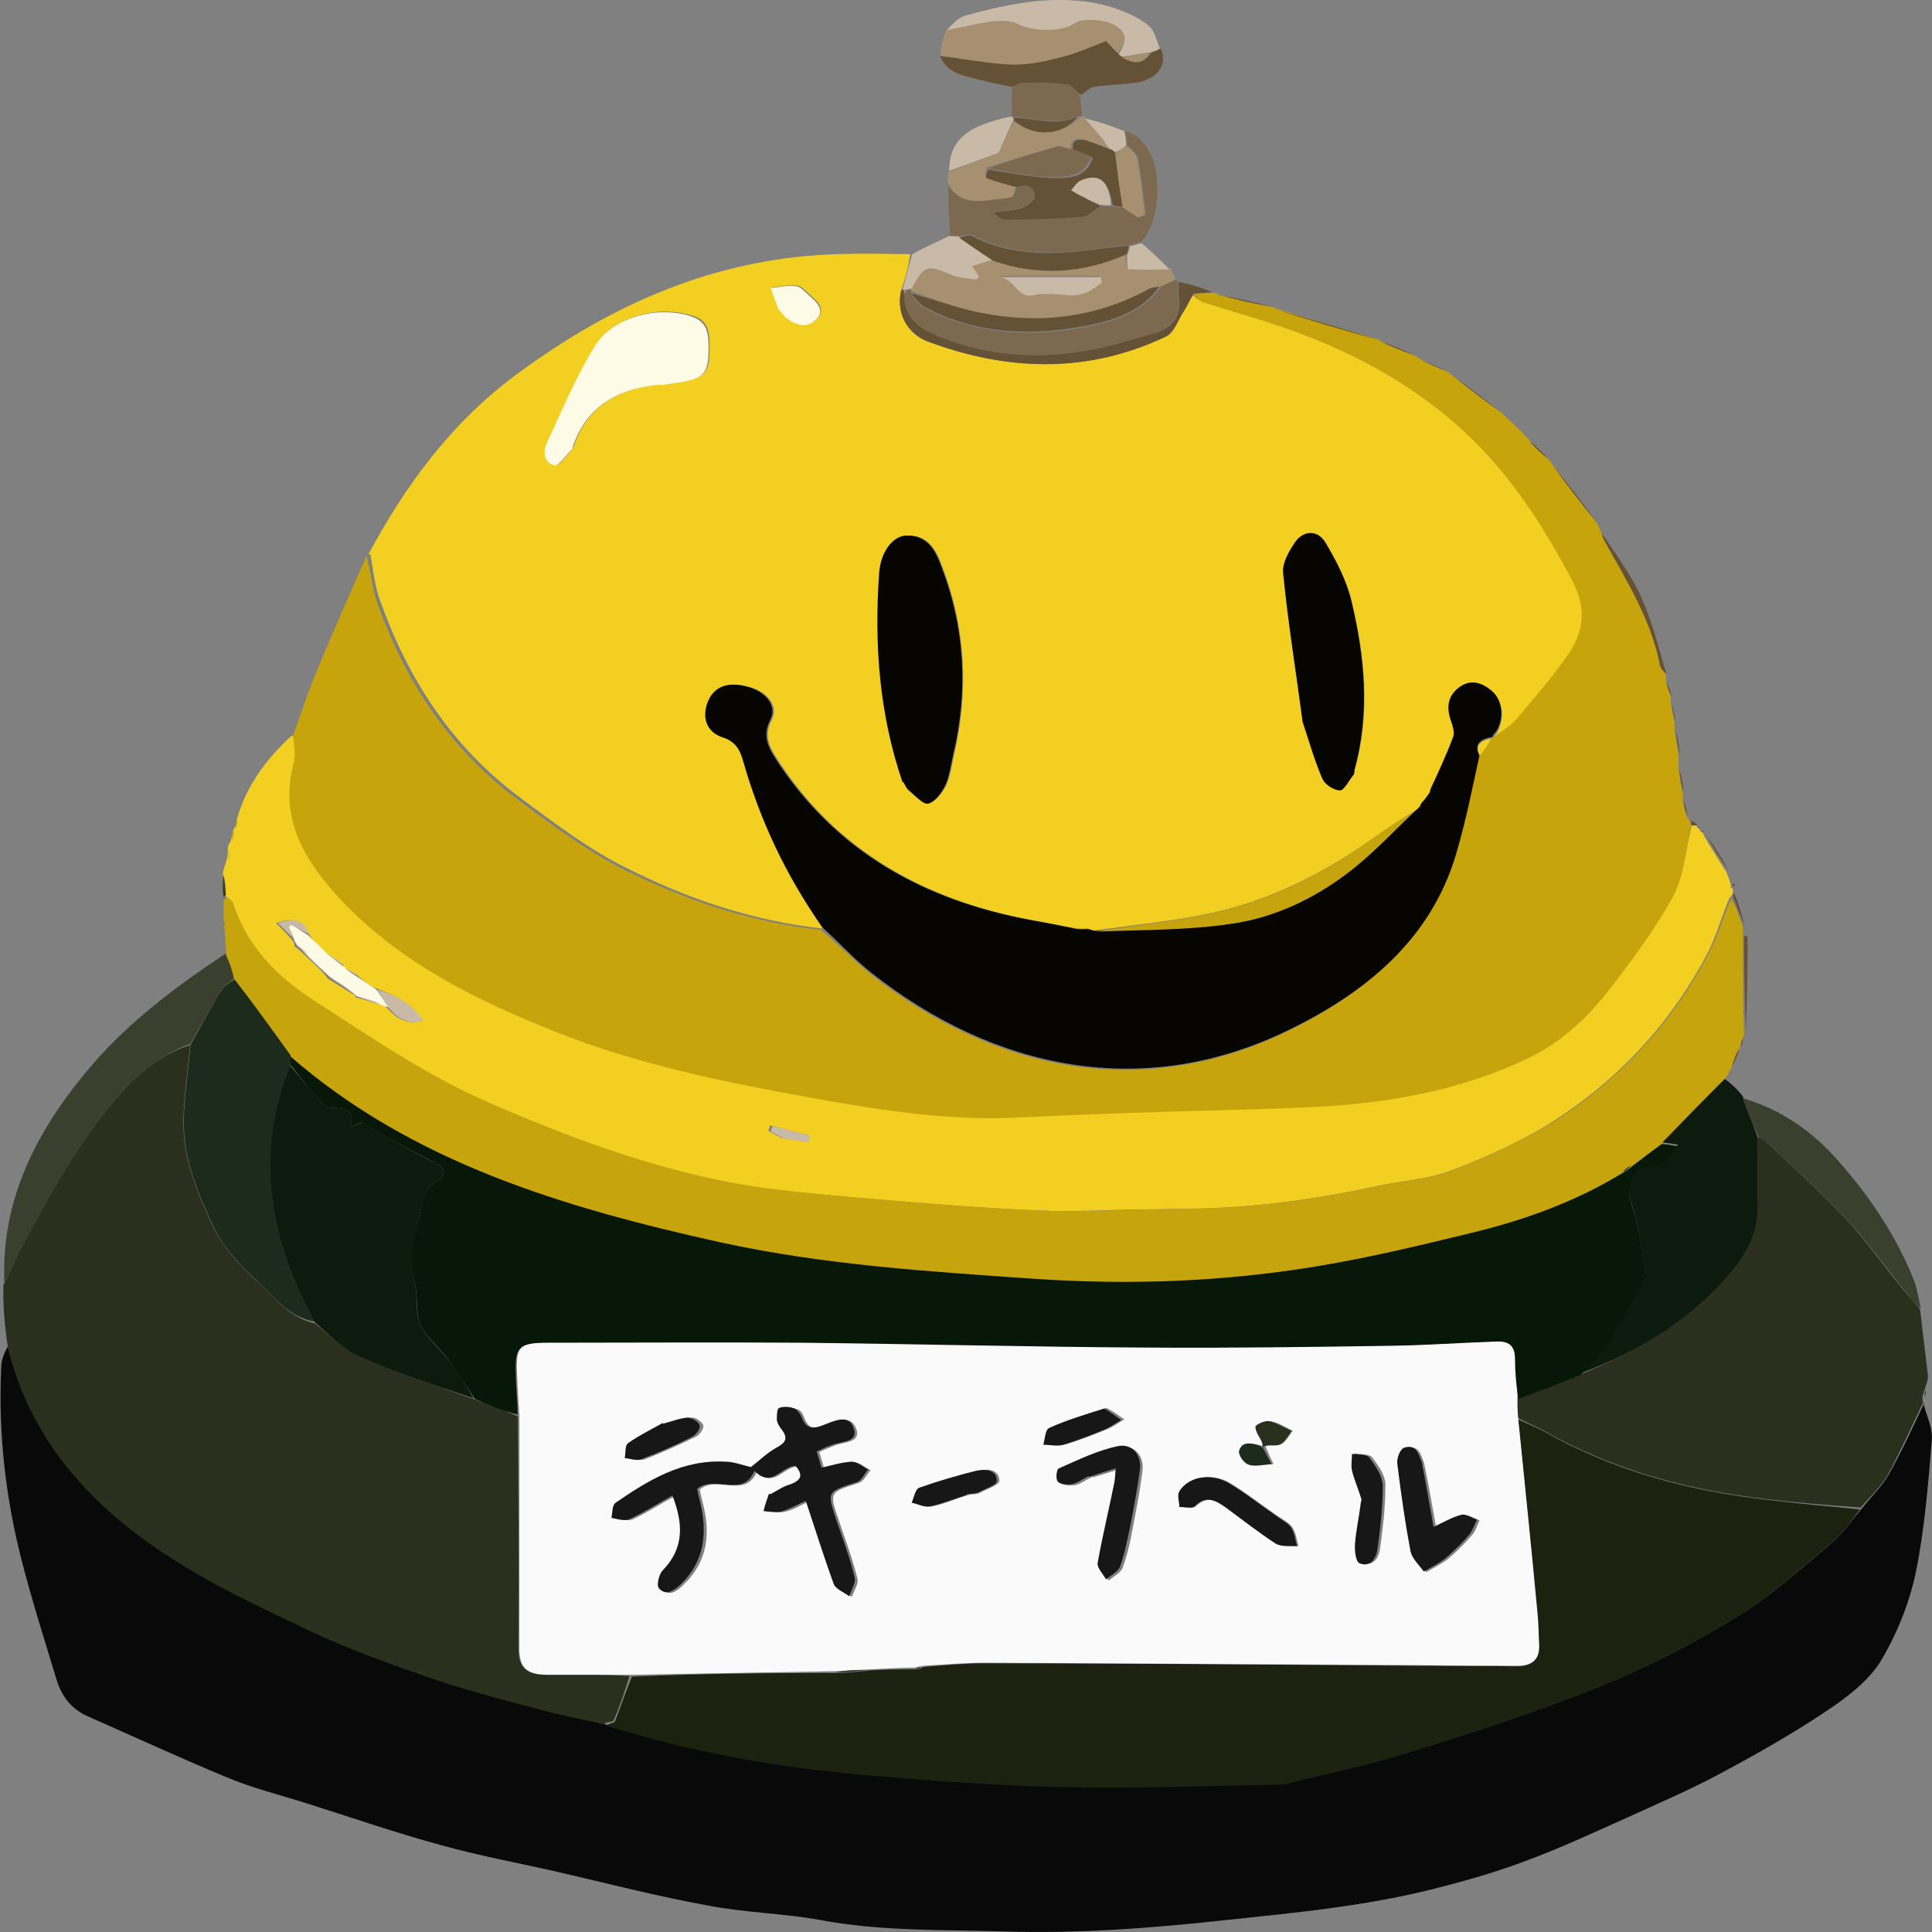 <?xml version="1.0" encoding="UTF-8"?><svg id="_レイヤー_2" xmlns="http://www.w3.org/2000/svg" viewBox="0 0 96 96"><rect x="0" y="0" width="96" height="96" fill="#808080" stroke="none"/><defs><style>.cls-1{fill:#f3cf22;}.cls-2{fill:#fafafa;}.cls-3{fill:#fdfbe5;}.cls-4{fill:#655135;}.cls-5{fill:#7d694f;}.cls-6{fill:#a79070;}.cls-7{fill:#c7a40c;}.cls-8{fill:#c5a40e;}.cls-9{fill:#c8baa7;}.cls-10{fill:#171717;}.cls-11{fill:#071708;}.cls-12{fill:#090909;}.cls-13{fill:#070502;}.cls-14{fill:#1d2110;}.cls-15{fill:#1c2b1c;}.cls-16{fill:#0d1a0e;}.cls-17{fill:#2b2f1e;}.cls-18{fill:#3a3f2e;}</style></defs><g id="_レイヤー_2-2"><g id="Layer_1"><path class="cls-1" d="m18.31,27.54c1.8-3.36,4.05-6.45,7.2-8.82,4.26-3.18,9-5.49,14.56-6,1.68-.15,3.39-.12,5.16-.09-.09.63-.24,1.2-.45,1.8-.24,1.08.27,2.16,1.35,2.55,3.96,1.47,7.92,1.56,11.77-.24.42-.21.63-.84.93-1.29.18-.27.3-.57.45-.78.18.18.36.3.57.36,1.2.39,2.46.72,3.66,1.14,3.45,1.14,6.6,2.82,9.21,5.22,2.34,2.16,4.02,4.77,5.46,7.53.66,1.29.54,2.43-.18,3.51-.78,1.2-1.74,2.28-2.7,3.39-.3.33-.75.57-1.08.81.09-.12.15-.18.18-.24.39-.69.27-1.59-.27-2.04-.48-.39-1.02-.54-1.56-.15-.69.51-.6,1.17-.36,1.86.09.21.12.48.03.66-.33.87-.75,1.71-1.14,2.58-.06.06-.06.12-.09.24-.12.18-.24.3-.39.42-.06.06-.09.12-.09.21,0,0-.06.06-.12.06-.66.39-1.26.78-1.86,1.2-2.55,1.83-5.31,3.3-8.46,3.96-1.86.39-3.75.57-5.67.84-.15,0-.24-.06-.36-.09h-.51c-.81-.15-1.53-.27-2.25-.42-5.34-.99-9.63-3.42-12.52-7.77-.45-.69-.9-1.29-.42-2.19.33-.66-.18-1.32-.99-1.59-1.02-.33-1.74-.09-2.1.66-.33.75-.12,1.53.69,1.8.69.24.87.66,1.05,1.2.84,2.94,2.13,5.7,3.87,8.31-3.54-.39-6.78-1.5-9.85-3.06-1.8-.9-3.45-2.16-5.07-3.36-3.51-2.58-5.7-6-7.08-9.9-.27-.72-.33-1.53-.48-2.28m26.56,11.37s.12.27.21.33c.33.27.78.75.99.69.36-.12.69-.57.87-.93.21-.48.27-1.02.39-1.53.72-3.15.57-6.27-.6-9.33-.27-.75-.66-1.56-1.71-1.53-.69,0-1.29.81-1.38,1.92-.24,3.48,0,6.93,1.2,10.41m19.84-3.03c.3.93.57,1.89.96,2.79.12.27.57.57.87.57.18,0,.42-.45.63-.72.06-.09.06-.21.09-.3.78-2.79.51-5.58-.15-8.37-.24-1.02-.75-1.98-1.29-2.91-.39-.66-1.08-.63-1.53,0-.3.45-.63,1.05-.57,1.53.24,2.43.63,4.83.99,7.38m-31.82-16.77c.36-.06.75-.09,1.11-.18,1.02-.21,1.2-.48,1.2-1.68,0-1.11-.21-1.44-1.17-1.65-1.65-.39-3.66.21-4.5,1.59-.93,1.53-1.59,3.21-2.37,4.8-.21.45-.18.99.39,1.11.18.06.54-.48.84-.78.03-.03.03-.09.06-.15.66-1.95,2.16-2.91,4.44-3.09m5.79-3.78s.21.33.36.45c.45.33.99.54,1.47.12.48-.48.09-.87-.3-1.2-.21-.18-.42-.45-.66-.48-.42-.06-.84.06-1.26.09.12.33.21.63.42,1.05l-.03-.03Z"/><path class="cls-12" d="m95.57,69.72c.15.63.48,1.23.42,1.83-.18,2.22-.36,4.47-.81,6.66-.33,1.5-.93,3-1.74,4.35-.6.96-1.65,1.77-2.64,2.43-1.74,1.17-3.6,2.22-5.46,3.21-1.41.75-2.88,1.38-4.32,2.04-1.62.72-3.27,1.5-4.95,2.13-1.47.57-3,1.02-4.53,1.41-3.54.93-7.17,1.26-10.84,1.65-3.6.39-7.23.66-10.84.54-3.03-.09-6.12,0-9.12-.57-1.83-.33-3.75-.36-5.58-.72-2.49-.45-4.92-1.08-7.38-1.65-1.95-.45-3.96-.81-5.88-1.35-2.31-.63-4.56-1.41-6.84-2.13-1.26-.39-2.55-.72-3.78-1.23-2.31-.96-4.59-2.01-6.9-3.03-.84-.36-1.32-1.02-1.56-1.8-.6-1.98-1.23-3.96-1.74-5.94-.81-3.15-1.17-6.36-1.02-9.6,0-.36.15-.72.33-1.05,1.08,4.35,3.9,7.62,7.65,10.14,2.34,1.56,4.95,2.79,7.53,4.02,2.01.93,4.11,1.71,6.21,2.4,1.77.6,3.6,1.05,5.4,1.53.99.27,1.98.45,3,.72.33.15.66.21.96.3,3.84,1.14,7.8,1.8,11.83,2.16,3.3.3,6.6.54,9.91.6,3.54.09,7.11-.09,10.66-.12.18,0,.36,0,.51-.06,2.01-.51,4.02-.93,5.97-1.53,3.18-.99,6.36-2.01,9.42-3.24,2.37-.96,4.65-2.13,6.81-3.45,1.68-1.02,3.15-2.34,4.65-3.6.63-.51,1.08-1.2,1.65-1.86.45-.57.96-1.05,1.29-1.62.66-1.17,1.2-2.37,1.77-3.57h-.03Z"/><path class="cls-7" d="m74.17,36.66c.36-.27.81-.51,1.11-.84.93-1.11,1.89-2.19,2.7-3.39.72-1.08.84-2.22.18-3.51-1.44-2.76-3.12-5.37-5.46-7.53-2.61-2.4-5.76-4.05-9.21-5.22-1.2-.39-2.43-.75-3.66-1.14-.21-.06-.36-.21-.51-.39.33-.09.66-.09.96-.09.09,0,.15,0,.3.09.93.24,1.8.45,2.67.63,0,0,.06,0,.15.06,1.77.54,3.45,1.05,5.16,1.56l.03.06c.6.27,1.14.48,1.68.72.06,0,.12.06.27.15.48.27.9.45,1.32.63.06,0,.12.06.24.15.87.69,1.71,1.32,2.52,1.92.45.42.87.81,1.35,1.32.36.39.66.69.99.99.06.06.12.15.21.3.75,1.02,1.47,1.95,2.19,2.88.06.12.12.24.21.45.06.21.09.3.15.39,1.11,1.98,2.34,3.96,2.76,6.21.03.15.18.3.3.45v.3c.06.33.15.57.24.81v.3c.06.39.12.69.18.96v.3c.06.51.12.93.21,1.35v.6c.03.51.12.9.21,1.32v.3c.03.33.12.57.18.81.03.06.09.09.15.21.06.12.06.18.06.3-.27,1.23-.3,2.49-.87,3.51-.9,1.68-2.1,3.27-3.3,4.8-1.05,1.32-2.31,2.49-3.93,3.27-3.45,1.65-7.17,2.25-10.99,2.43-1.83.09-3.66.12-5.49.18-2.97.09-5.91.18-8.88.33-3.6.18-7.14-.42-10.63-1.05-4.17-.75-8.28-1.62-12.25-3.18-4.08-1.62-7.86-3.51-10.81-6.66-1.77-1.89-3-3.93-2.31-6.57.12-.48,0-1.02,0-1.53.33-.93.63-1.86.99-2.76.84-2.07,1.74-4.11,2.67-6.21.21.72.27,1.53.51,2.25,1.38,3.9,3.57,7.32,7.08,9.9,1.62,1.2,3.27,2.43,5.07,3.36,3.06,1.53,6.3,2.67,9.91,3.06.87.72,1.62,1.5,2.46,2.19,6.12,4.83,13.54,6.39,20.8,2.82,4.11-2.01,7.2-4.8,8.37-9.09.39-1.5.69-3,1.08-4.53.24-.3.45-.57.63-.84h0l.03-.09Z"/><path class="cls-17" d="m30.11,85.68c-.99-.21-2.01-.39-3-.66-1.8-.48-3.63-.93-5.4-1.53-2.1-.72-4.23-1.47-6.21-2.4-2.58-1.23-5.19-2.43-7.53-4.02-3.75-2.52-6.57-5.79-7.59-10.2-.15-1.02-.24-2.01-.21-3.03.33-.57.51-1.08.75-1.56,1.38-2.64,2.79-5.25,4.74-7.56,1.02-1.23,2.19-2.28,3.78-2.79-.12,1.65-.45,3.24-.27,4.8.18,1.47.81,2.94,1.47,4.32.48.96,1.26,1.83,2.07,2.55.9.78,1.59,1.86,2.94,2.16.75.6,1.41,1.29,2.22,1.65,1.86.81,3.78,1.44,5.73,2.13.75.27,1.41.51,2.13.84.03,3.87.06,7.68.03,11.49,0,.96.33,1.32,1.41,1.32,1.38,0,2.73,0,4.11.09-.24.78-.48,1.5-.78,2.19-.03.09-.3.09-.45.15l.06.06Z"/><path class="cls-1" d="m14.56,36.57c.06.48.15,1.02,0,1.5-.66,2.64.57,4.68,2.31,6.57,2.94,3.15,6.72,5.04,10.81,6.66,3.96,1.56,8.1,2.43,12.25,3.18,3.48.63,7.02,1.23,10.63,1.05,2.97-.15,5.91-.24,8.88-.33,1.83-.06,3.66-.09,5.49-.18,3.81-.15,7.53-.78,10.99-2.43,1.62-.78,2.88-1.95,3.93-3.27,1.2-1.53,2.37-3.12,3.3-4.8.54-1.02.6-2.28.9-3.48.12-.06.18-.03.27,0v.06c.06.06.12.09.15.12v.06c.06.06.12.09.15.12,0,0,.03.06.06.15.39.66.75,1.23,1.11,1.8.06.18.15.33.21.6,0,.15,0,.18.09.18,0,.06.03.12,0,.27-.06.09-.06.15-.15.21-.39.9-.63,1.83-1.05,2.67-1.71,3.3-4.17,6.09-7.38,8.22-1.62,1.08-3.48,1.92-5.34,2.64-1.14.45-2.43.51-3.66.78-3.09.66-6.21,1.11-9.42,1.14-.63,0-1.26.03-1.89.03-1.86,0-3.72.15-5.58.06-2.88-.12-5.76-.36-8.61-.6-2.31-.21-4.62-.36-6.87-.81-4.14-.81-8.04-2.28-11.86-3.93-3.15-1.38-5.94-3.3-8.79-5.13-1.92-1.23-3.33-2.7-3.96-4.8-.03-.12-.21-.21-.36-.39-.03-.39-.06-.72-.09-1.05,0-.18.06-.33.15-.6s.09-.45.09-.63c0-.09,0-.21.12-.36.09-.27.12-.45.15-.63l.06-.06c.09-.18.12-.3.12-.45.45-1.62,1.41-2.94,2.7-4.14m2.61,11.49s-.06,0-.03-.12c-.27-.18-.54-.36-.9-.63-.3-.27-.6-.57-.84-.96-.24-.57-.66-.81-1.59-.48.33.33.57.57.87.93,0,.03.06.06.03.21.21.15.39.33.66.57.36.33.69.63,1.02,1.05.39.24.75.48,1.26.78.03,0,.09.03.12.15.36.09.72.21,1.23.36.09,0,.18.03.3.15.42.42.84.87,1.74.66-.57-.93-1.41-1.32-2.43-1.68-.27-.18-.54-.36-.81-.63-.21-.12-.42-.21-.66-.36m21.79,8.49c.42.06.81.12,1.23.18,0-.12.06-.21.06-.33-.63-.15-1.23-.33-1.86-.48-.03.09-.06.18-.09.27.18.09.36.21.66.36Z"/><path class="cls-8" d="m11.26,44.55s.3.21.33.33c.66,2.07,2.07,3.57,3.96,4.8,2.85,1.83,5.61,3.75,8.79,5.13,3.81,1.65,7.71,3.12,11.86,3.93,2.25.42,4.56.6,6.87.81,2.88.24,5.73.48,8.61.6,1.86.09,3.72-.03,5.58-.06.63,0,1.26-.03,1.89-.03,3.18-.03,6.3-.48,9.42-1.14,1.23-.27,2.52-.33,3.66-.78,1.86-.75,3.69-1.56,5.34-2.64,3.21-2.13,5.67-4.92,7.38-8.22.45-.84.66-1.77,1.08-2.61.27.48.42.93.57,1.38v.48c0,1.71,0,3.27.06,4.83,0,.06,0,.12-.09.27-.09.21-.12.36-.12.51l-.06.03c-.18.33-.27.66-.39.96-.09.15-.18.33-.33.54-1.08,1.11-2.07,2.16-3.15,3.21-.51.36-.99.72-1.5,1.11-.18.12-.33.24-.51.36-2.31,1.47-4.8,2.34-7.44,2.97-2.46.6-4.95,1.2-7.44,1.62-4.74.81-9.51.99-14.32.66-5.19-.36-10.39-.69-15.52-1.8-7.83-1.71-15.37-3.96-21.4-9.27-.93-1.29-1.83-2.55-2.73-3.84-.15-.45-.3-.84-.42-1.23,0-.42-.06-.87-.09-1.38,0-.12,0-.15-.03-.18,0-.36-.03-.72,0-1.17.09-.09.12-.09.15-.09l-.03-.09Z"/><path class="cls-17" d="m95.57,69.66c-.6,1.26-1.14,2.46-1.77,3.63-.33.57-.84,1.05-1.35,1.62-1.62-.12-3.15-.24-4.68-.42-3.9-.45-7.59-1.44-10.99-3.36-.42-.24-.9-.42-1.38-.69-.03-.39-.03-.69,0-1.02,1.08-.39,2.1-.75,3.15-1.14,2.73-1.08,5.13-2.58,7.02-4.62.96-1.05,1.8-2.25,1.71-3.78-.06-1.14,0-2.25.03-3.39.18.06.33.12.42.21,1.35,1.29,2.76,2.55,4.02,3.9,1.05,1.14,1.95,2.43,2.94,3.63.24.27.48.54.72.84.12,1.11.27,2.22.39,3.3,0,.18-.06.36-.15.63-.06.18-.09.27-.12.36v.27l.03.03Z"/><path class="cls-16" d="m87.32,56.49c0,1.14-.03,2.25,0,3.39.09,1.53-.75,2.73-1.71,3.78-1.89,2.07-4.29,3.54-7.02,4.56.36-.45.84-.81,1.14-1.26.72-1.14,1.32-2.31,1.98-3.48.03-.06.09-.15.06-.24-.21-1.14-.33-2.31-.69-3.39-.3-.9-.12-1.92.87-1.95.96,0,.93-.6,1.44-1.02-.36-.06-.57-.09-.78-.12,1.02-1.05,2.01-2.07,3.09-3.15.33.24.63.51.9.87.24.72.48,1.35.72,1.98v.03Z"/><path class="cls-18" d="m11.2,47.4c.18.36.33.75.42,1.23-.24.21-.48.33-.6.54-.54.9-1.05,1.8-1.56,2.7-1.59.57-2.76,1.62-3.78,2.85-1.95,2.34-3.36,4.95-4.74,7.56-.24.48-.45.99-.72,1.5-.18-3.9,1.38-7.23,3.9-10.32,1.98-2.46,4.44-4.32,7.11-6.09l-.03.03Z"/><path class="cls-5" d="m55.92,6.51c.81.21,1.47,1.17,1.56,2.28.09,1.08,0,2.16-.72,3.18-.21.09-.33.15-.48.15-.06,0-.09,0-.12.06h-.06c-.42.03-.75.06-1.08.12-2.28.3-4.53.51-6.66-.6-.15-.09-.45,0-.72.03-.18,0-.3,0-.42-.03-.06-.81-.12-1.62-.09-2.49.42.69,1.11.84,1.89.75.42-.06.84-.09,1.26-.18.12,0,.15-.3.27-.51.57-.24.84.06.87.45,0,.18-.36.48-.6.57-.45.15-.96.18-1.44.24.21.24.42.36.66.36,1.26,0,2.49-.06,3.75-.15.33,0,.6-.36.96-.51.21,0,.36.03.57.06.21,0,.36,0,.54.03.3.18.54.33.75.48.12-.03.21-.09.33-.12-.12-.93-.21-1.89-.39-2.82-.03-.24-.33-.42-.54-.69-.03-.24-.06-.45-.09-.63v-.03Z"/><path class="cls-6" d="m58.2,13.44s.18.24.21.42c-.27.18-.51.3-.81.39-.21,0-.36.03-.48.09-2.67,1.5-5.55,1.8-8.55,1.17-1.14-.24-2.22-.66-3.3-1.05v-.21c.6-1.11.78-1.14,1.92-.63.36.15.81.18,1.23.24.06,0,.12-.06.18-.12-.12-.21-.24-.36-.36-.54.39-.12.72-.24,1.08-.33,2.28.78,4.47.63,6.6-.21.03.27.06.66.09.66.72.06,1.44.06,2.13.06m-6.54,1.14c.48,0,.96.03,1.44.09.72.06,1.17-.27,1.65-.63l-.06-.27h-4.95c.81.24.84,1.2,1.92.81Z"/><path class="cls-5" d="m57.66,14.25c.24-.12.45-.21.75-.33.06,0,.09,0,.12.06v.66c.15.93-.18,1.62-1.2,1.92-1.14.33-2.25.69-3.42.87-2.25.39-4.5.24-6.66-.48-1.17-.42-2.4-.84-2.31-2.37.06-.09.09-.12.18-.18h.15v.21c.21.3.39.57.66.69,2.46,1.29,5.07,1.47,7.8.99,1.53-.27,2.97-.72,3.93-1.98v-.06Z"/><path class="cls-18" d="m87.38,56.49c-.3-.63-.57-1.26-.78-1.92,1.83.54,3.33,1.56,4.56,2.91,1.68,1.86,3.06,3.9,3.96,6.18.15.42.21.87.33,1.38-.24-.21-.48-.48-.69-.75-.99-1.23-1.89-2.49-2.94-3.63-1.26-1.35-2.67-2.61-4.02-3.9-.09-.09-.24-.15-.42-.21v-.06Z"/><path class="cls-6" d="m46.71,2.73c.06-.39.12-.78.3-1.23.81-.18,1.5-.36,2.22-.45.42-.06.96-.09,1.32.09.72.39,2.16.45,2.85,0,.45-.3,1.53-.21,2.04.09.72.42.45.9.09,1.41-.24-.24-.45-.45-.54-.57-.78.3-1.5.63-2.25.81-.81.21-1.68.39-2.49.36-1.17-.06-2.34-.3-3.51-.48l-.03-.03Z"/><path class="cls-4" d="m46.68,2.79c1.2.12,2.34.36,3.54.42.81.03,1.68-.15,2.49-.36.75-.18,1.47-.51,2.25-.81.12.12.3.33.57.6.12.09.15.12.24.21.57.36,1.08.33,1.47-.27.18-.06.3-.12.45-.15.36.87-.27,1.62-1.5,1.71-.63.06-1.26.09-1.86.18-.21.03-.36.27-.63.39-.27-.18-.45-.48-.66-.51-.72-.09-1.44-.09-2.19-.09-.18,0-.39.15-.57.21-.54-.12-1.08-.21-1.62-.36-.78-.21-1.62-.3-1.95-1.2l-.03.03Z"/><path class="cls-9" d="m55.74,2.82s-.09-.06-.15-.12c.3-.54.54-1.02-.18-1.44-.51-.3-1.62-.39-2.04-.09-.66.45-2.1.39-2.85,0-.36-.18-.9-.15-1.32-.09-.69.09-1.38.27-2.16.42.24-.24.54-.6.9-.72,2.43-.66,4.89-1.17,7.41-.39.6.21,1.23.48,1.71.87.3.24.39.69.57,1.14-.15.12-.27.15-.51.21-.54.09-.99.15-1.41.21h.03Z"/><path class="cls-6" d="m50.46,9.3c-.06.15-.09.45-.21.48-.39.12-.84.12-1.26.18-.78.09-1.47-.03-1.86-.81-.06-.18-.06-.36,0-.6.96-.39,1.83-.72,2.49-.96.27-.6.51-1.14.81-1.59.93.84,2.4.72,3.24-.18.09,0,.12-.03.15-.06,0,0,.06,0,.09.09.33.42.6.72.9,1.05.12.15.21.33.27.48-.42-.15-.75-.33-1.14-.42-.39-.12-.75-.09-.75.42-.27-.03-.48-.15-.63-.12-1.17.33-2.31.69-3.54,1.05-.06.15-.09.42-.03.45.48.18.99.33,1.47.51v.03Z"/><path class="cls-4" d="m44.94,14.58c-.06,1.5,1.14,1.95,2.34,2.37,2.16.75,4.41.87,6.66.48,1.17-.18,2.28-.57,3.42-.87,1.02-.3,1.35-.99,1.2-1.92v-.63c.54.09,1.11.27,1.68.51-.27.03-.57.03-.93.06-.18.3-.3.6-.48.87-.3.45-.48,1.11-.93,1.29-3.87,1.83-7.83,1.71-11.77.24-1.08-.39-1.62-1.47-1.35-2.55.09-.03.15,0,.15,0v.15Z"/><path class="cls-9" d="m44.94,14.4h-.09c.15-.57.3-1.14.48-1.77.6-.33,1.2-.6,1.83-.9.15,0,.27,0,.48.03.63.42,1.14.78,1.68,1.14-.3.09-.63.21-1.02.33.12.15.24.33.36.54-.06.03-.12.12-.18.12-.42-.06-.87-.09-1.23-.24-1.17-.51-1.32-.48-1.92.63-.03.06-.06.06-.18.09-.09,0-.18.03-.18.03h-.03Z"/><path class="cls-5" d="m53.76,5.67s-.03.09-.18.12c-1.14.48-2.19.06-3.24,0-.03,0-.06-.06-.06-.06v-1.35c.21-.15.39-.27.57-.27.72,0,1.47,0,2.19.09.21,0,.39.33.6.54.06.3.09.57.12.9v.03Z"/><path class="cls-9" d="m50.19,5.79s.09.03.15.06c.03,0,.03.09.03.09-.24.51-.48,1.02-.75,1.65-.66.24-1.53.57-2.46.9.03-1.53.84-2.22,3.06-2.7h-.03Z"/><path class="cls-9" d="m58.2,13.38c-.69.03-1.41.03-2.13,0-.06,0-.06-.39-.06-.69.09-.24.12-.36.15-.48h.12c.15-.03.27-.09.45-.12.51.42.96.87,1.44,1.35l.03-.06Z"/><path class="cls-4" d="m82.79,33.48s-.27-.24-.3-.39c-.42-2.25-1.65-4.2-2.76-6.21-.06-.09-.09-.21-.12-.36.66.99,1.41,2.01,1.92,3.09.54,1.2.87,2.52,1.26,3.84v.03Z"/><path class="cls-9" d="m55.11,7.38c-.12-.15-.21-.33-.33-.48-.27-.33-.57-.66-.87-1.02.63.15,1.26.36,1.95.63.06.24.09.42.09.72-.18.18-.36.27-.57.33-.12-.06-.21-.12-.3-.15l.03-.03Z"/><path class="cls-4" d="m86.75,51.24c-.06-1.53-.09-3.09-.09-4.74.09,0,.18.03.18.09,0,1.53-.03,3.09-.09,4.65Z"/><path class="cls-4" d="m68.5,16.89c-1.65-.45-3.36-.96-5.07-1.5,1.65.45,3.36.96,5.07,1.5Z"/><path class="cls-4" d="m79.36,25.98c-.72-.87-1.44-1.8-2.16-2.79.72.87,1.44,1.8,2.16,2.79Z"/><path class="cls-4" d="m74.59,20.49c-.81-.57-1.62-1.2-2.46-1.86.81.57,1.62,1.2,2.46,1.86Z"/><path class="cls-4" d="m63.19,15.24c-.84-.15-1.68-.33-2.58-.57.84.15,1.68.33,2.58.57Z"/><path class="cls-4" d="m85.88,43.23c-.39-.51-.75-1.08-1.08-1.71.36.51.75,1.08,1.08,1.71Z"/><path class="cls-4" d="m86.66,45.93c-.18-.39-.33-.84-.54-1.35,0-.09,0-.15.06-.18.21.48.36.99.48,1.53Z"/><path class="cls-4" d="m70.27,17.64c-.54-.18-1.08-.39-1.65-.66.54.18,1.08.39,1.65.66Z"/><path class="cls-4" d="m71.83,18.42c-.39-.15-.81-.33-1.23-.54.39.15.81.33,1.23.54Z"/><path class="cls-4" d="m83.66,39.39c-.09-.33-.18-.72-.21-1.17.09.33.18.72.21,1.17Z"/><path class="cls-4" d="m76.93,22.8c-.33-.24-.63-.54-.96-.9.33.24.63.54.96.9Z"/><path class="cls-4" d="m83.48,37.5c-.09-.33-.18-.75-.21-1.23.09.33.18.75.21,1.23Z"/><path class="cls-4" d="m86.06,53.01c.06-.27.18-.6.36-.93-.06.3-.18.6-.36.93Z"/><path class="cls-4" d="m83.27,35.88c-.09-.24-.15-.54-.21-.87.09.24.15.54.21.87Z"/><path class="cls-4" d="m83.84,40.5c-.09-.18-.15-.42-.18-.69.09.18.15.42.18.69Z"/><path class="cls-4" d="m83.06,34.59c-.12-.21-.21-.45-.27-.72.12.21.21.42.27.72Z"/><path class="cls-18" d="m11.23,44.46s-.06.09-.12.12c-.06-.33-.06-.69,0-1.11.06.27.09.6.12.99Z"/><path class="cls-8" d="m11.62,41.22c0,.15,0,.36-.09.57,0-.15,0-.36.09-.57Z"/><path class="cls-8" d="m11.38,42.24s.03.33,0,.51c-.03-.15-.03-.3,0-.51Z"/><path class="cls-4" d="m86.51,52.02s0-.24.09-.42c0,.12,0,.27-.09.42Z"/><path class="cls-12" d="m95.63,69.39s0-.18.06-.3c0,.06,0,.18-.06.3Z"/><path class="cls-4" d="m84.35,41.01s-.15.03-.27,0c-.03-.06-.06-.12-.06-.21.12,0,.21.09.33.21Z"/><path class="cls-8" d="m11.8,40.74s0,.24-.09.39c0-.09,0-.24.09-.39Z"/><path class="cls-4" d="m84.5,41.16s-.09,0-.15-.06c.03,0,.09,0,.15.06Z"/><path class="cls-4" d="m84.68,41.34s-.09,0-.15-.06c.03,0,.09,0,.15.06Z"/><path class="cls-4" d="m86.18,44.04s-.12,0-.09-.12c.09,0,.12,0,.09.12Z"/><path class="cls-18" d="m11.11,45.81s.06.03.06.09c-.03,0-.06-.03-.06-.09Z"/><path class="cls-13" d="m73.51,37.56c-.33,1.5-.63,3.03-1.05,4.5-1.14,4.32-4.26,7.08-8.37,9.09-7.26,3.57-14.68,2.01-20.8-2.82-.84-.66-1.56-1.47-2.4-2.22-1.83-2.58-3.12-5.34-3.96-8.28-.15-.54-.36-.99-1.05-1.2-.81-.27-1.02-1.05-.69-1.8.33-.78,1.08-.99,2.1-.66.81.27,1.32.93.99,1.59-.48.9,0,1.53.42,2.19,2.91,4.35,7.17,6.78,12.52,7.77.72.12,1.47.27,2.31.45h.51c.09,0,.18.06.39.09,2.34-.09,4.59-.06,6.78-.39,2.07-.3,3.99-1.2,5.64-2.43,1.29-.96,2.4-2.16,3.57-3.24,0,0,.06-.03.09-.09.06-.09.09-.15.12-.21.12-.12.21-.24.36-.45.06-.12.09-.18.09-.24.39-.84.78-1.68,1.11-2.55.09-.18.03-.45-.03-.66-.27-.69-.33-1.35.36-1.86.54-.39,1.08-.24,1.56.15.57.45.69,1.35.27,2.04-.03.06-.12.12-.18.24q0,.06-.09.06c-.57.12-.81.36-.6.87l.03.06Z"/><path class="cls-13" d="m44.85,38.88c-1.17-3.42-1.41-6.87-1.17-10.35.06-1.11.69-1.92,1.38-1.92,1.08,0,1.44.81,1.71,1.53,1.17,3.03,1.35,6.15.6,9.33-.12.51-.18,1.05-.39,1.53-.18.39-.51.84-.87.93-.24.06-.66-.42-.99-.69-.09-.09-.15-.24-.24-.39l-.03.03Z"/><path class="cls-13" d="m64.72,35.82c-.33-2.49-.72-4.89-.96-7.32-.06-.51.27-1.08.57-1.53.42-.63,1.14-.66,1.53,0,.54.9,1.05,1.89,1.29,2.91.66,2.76.93,5.55.15,8.37,0,.09,0,.24-.09.3-.21.27-.45.75-.63.72-.33,0-.75-.3-.87-.57-.39-.9-.66-1.86-.99-2.85v-.03Z"/><path class="cls-3" d="m32.84,19.11c-2.22.18-3.72,1.14-4.38,3.09,0,.06,0,.12-.06.15-.27.27-.66.81-.84.78-.54-.15-.6-.66-.39-1.11.75-1.62,1.44-3.27,2.37-4.8.84-1.38,2.85-1.98,4.5-1.59.93.24,1.17.57,1.17,1.65,0,1.23-.21,1.47-1.2,1.68-.36.06-.72.12-1.17.18v-.03Z"/><path class="cls-8" d="m70.36,40.23c-1.11,1.08-2.22,2.28-3.51,3.24-1.65,1.23-3.57,2.13-5.64,2.43-2.19.33-4.44.3-6.72.39,1.8-.3,3.69-.48,5.55-.87,3.18-.66,5.94-2.13,8.46-3.96.57-.42,1.2-.81,1.86-1.2v-.03Z"/><path class="cls-3" d="m38.66,15.3c-.15-.36-.27-.69-.36-.99.42-.03.84-.15,1.26-.09.24.03.45.3.66.48.39.33.81.75.3,1.2-.45.45-1.02.24-1.47-.12-.15-.12-.24-.3-.42-.48h.03Z"/><path class="cls-8" d="m54,46.17s-.24.03-.39,0h.39Z"/><path class="cls-8" d="m71.08,39.3s0,.09-.03.15c0-.03,0-.09.03-.15Z"/><path class="cls-8" d="m70.6,39.96s0,.09-.06.18c0-.03,0-.09.06-.18Z"/><path class="cls-14" d="m75.43,70.53c.45.21.9.39,1.35.63,3.39,1.92,7.08,2.91,10.99,3.36,1.53.18,3.06.33,4.65.48-.45.6-.93,1.29-1.56,1.8-1.5,1.26-2.97,2.58-4.65,3.6-2.16,1.32-4.44,2.49-6.81,3.45-3.06,1.23-6.24,2.25-9.42,3.24-1.95.63-3.99,1.02-5.97,1.53-.15.03-.33.06-.51.06-3.54.06-7.11.21-10.66.12-3.3-.06-6.6-.33-9.91-.6-4.02-.36-7.95-1.02-11.83-2.16-.3-.09-.63-.18-.96-.3.15-.12.39-.12.42-.21.27-.69.51-1.41.84-2.22,3.39-.15,6.72-.18,10.12-.18.54,0,1.02-.06,1.62-.12.81-.06,1.56-.06,2.34-.06.12,0,.24-.03.42-.12,1.05-.09,2.01-.18,3-.18,7.2,0,14.38.06,21.58.12,1.62,0,3.27,0,4.89.03.75,0,1.11-.33,1.08-1.02,0-.57-.03-1.11-.09-1.68-.3-3.21-.6-6.39-.93-9.6v.03Z"/><path class="cls-1" d="m73.54,37.53c-.27-.48,0-.72.57-.84-.12.27-.33.54-.57.84Z"/><path class="cls-2" d="m41.45,83.04c-3.33.06-6.66.12-10.06.18h-4.17c-1.08,0-1.41-.36-1.41-1.32v-11.55c-.06-.78-.09-1.47-.12-2.13-.06-1.32.15-1.53,1.59-1.53h12.64c5.7.06,11.41.18,17.11.24,4.08,0,8.13,0,12.22-.09,1.71,0,3.42-.15,5.16-.21.63,0,.93.24.93.87s.03,1.26.06,1.89c0,.33,0,.63.03,1.02.33,3.27.66,6.45.96,9.66.06.54.06,1.11.09,1.68.03.69-.33,1.02-1.08,1.02-1.62,0-3.27,0-4.89-.03-7.2-.03-14.38-.09-21.58-.12-.96,0-1.95.09-3.03.15-.21.03-.3.06-.39.09-.75,0-1.5.06-2.37.09-.63.03-1.11.06-1.59.09m21.16-11.19c-.42-.15-.9-.24-1.05.24-.06.18.24.6.48.69.33.09.75,0,1.14-.03-.12-.27-.27-.54-.42-.96.27,0,.6.09.81-.03.24-.12.39-.45.57-.66-.36-.18-.72-.42-1.11-.48-.21-.03-.69.18-.69.27,0,.27.21.51.33.78.03.09,0,.18-.09.18m-24.4,2.43c-.06.27-.15.54-.21.84.3,0,.63.06.93,0,.39-.09.75-.3,1.17-.51.48,1.44.9,2.79,1.38,4.11.09.27.51.42.78.63.09-.3.36-.66.27-.93-.24-.99-.6-1.92-.93-2.91-.48-1.38-.45-1.35,1.02-1.83.24-.09.39-.42.57-.63-.27-.12-.54-.39-.81-.39-.51,0-.99.18-1.5.3-.09-.3-.15-.51-.24-.81.27-.12.54-.24.78-.33.45-.18,1.32-.12,1.05-.84-.27-.72-.99-.33-1.47-.15-.6.24-.9.15-1.11-.39-.06-.18-.18-.39-.36-.42-.24-.09-.57-.12-.75-.03-.12.06-.15.42-.12.6,0,.18.15.33.27.51.3.42.15.63-.3.87-.48.27-.9.66-1.26.96-.42-.09-.84-.24-1.26-.27-2.16-.12-3.84.93-5.46,2.04-.18.12-.15.51-.21.75.3,0,.66.15.9.06.72-.33,1.35-.75,2.13-1.17.54,1.41.6,2.61-.48,3.72-.21.21-.33.75-.18.9.36.39.75.12,1.08-.21,1.23-1.17,1.35-2.58.96-4.08-.06-.24-.12-.48-.15-.66.87-.72,2.28.48,2.85-.9.81.9,1.32-.27,2.04-.24.42.45.3.75-.3.93-.33.12-.6.3-.99.54m15.94-.93c.39-.12.78-.24,1.26-.39-.03.33-.03.51-.06.66-.3,1.35-.6,2.7-.84,4.05-.03.24.27.54.42.81.24-.21.6-.39.69-.63.24-.66.39-1.32.51-2.01.18-.93.36-1.86.48-2.82.09-.69-.36-1.29-1.05-1.17-1.02.21-2.01.69-2.97,1.11-.12.06-.18.54-.06.66.09.12.48.15.72.12.27-.06.51-.24.87-.42m16.48-.69c-.15-.39-.27-.93-.87-.72-.18.06-.36.51-.33.78.18,1.47.39,2.94.66,4.38.06.36.42.66.66.99.39-.24.78-.42,1.11-.69.42-.36.81-.75,1.17-1.17.18-.21.24-.48.36-.72-.27-.09-.57-.3-.78-.24-.48.12-.9.39-1.38.6-.18-1.02-.36-2.04-.6-3.21m-7.32,2.61c-.78-.54-1.53-1.14-2.34-1.62-.87-.51-1.98-.3-2.43.42-.12.21,0,.51,0,.78.27,0,.63.09.75-.03.6-.57,1.08-.3,1.56.06.84.6,1.62,1.26,2.49,1.8.27.18.69.09,1.05.12-.09-.33-.12-.66-.3-.93-.15-.24-.48-.39-.81-.63m4.35-.66c-.12.69-.24,1.35-.3,2.04,0,.33,0,.9.21.99.57.24.84-.24.9-.66.15-1.08.27-2.13.27-3.21,0-.45-.33-.93-.66-1.35-.12-.18-.57-.15-.87-.21,0,.27-.09.57,0,.84.12.48.3.93.48,1.53m-19.57-.33c.18,0,.36,0,.51-.09.33-.18.9-.36.93-.57,0-.57-.57-.63-1.02-.51-.96.24-1.92.51-2.82.84-.21.06-.24.48-.39.75.3.06.63.24.9.18.6-.12,1.17-.39,1.92-.6m6.72-4.29c-.9.3-1.8.57-2.67.96-.21.09-.21.57-.3.84.33,0,.69.09.99,0,.69-.21,1.38-.48,2.04-.75.3-.12.57-.33.84-.48-.27-.18-.51-.39-.9-.57m-21.91.78c-.57.33-1.14.6-1.65.96-.18.12-.12.48-.18.75.27.03.6.15.81.06.87-.33,1.71-.72,2.52-1.11.21-.09.42-.42.39-.57-.06-.18-.39-.42-.6-.39-.39,0-.78.18-1.26.3h-.03Z"/><path class="cls-11" d="m75.43,69.42c-.09-.63-.15-1.26-.15-1.89s-.27-.9-.93-.87c-1.71.06-3.42.18-5.16.21-4.08.06-8.13.12-12.22.09-5.7-.03-11.41-.18-17.11-.24-4.2-.03-8.43,0-12.64,0-1.44,0-1.65.21-1.59,1.53,0,.66.09,1.32.09,2.04-.72-.18-1.38-.45-2.13-.78-.45-.69-.84-1.29-1.26-1.89-.45-.63-1.14-1.14-1.44-1.8-.27-.63-.09-1.44-.3-2.13-.36-1.17.03-2.25.27-3.36.12-.66.18-1.26.9-1.68.42-.24.39-.66-.18-.9-.57-.27-1.14-.57-1.68-.87-.6-.33-1.23-.69-1.92-1.11-.06,0-.27.12-.57.24.24-.78-.21-.96-.84-.96-.18,0-.42-.06-.51-.18-.57-.6-1.08-1.26-1.62-1.95v-.42c6.03,5.25,13.54,7.5,21.4,9.24,5.1,1.11,10.3,1.44,15.52,1.8,4.8.33,9.57.15,14.32-.66,2.49-.42,4.98-1.02,7.44-1.62,2.61-.63,5.13-1.53,7.5-2.97.24-.12.36-.24.51-.36.48-.36.93-.72,1.44-1.08.27,0,.48.06.84.12-.51.42-.51.99-1.44,1.02-.99,0-1.17,1.05-.87,1.95.36,1.08.48,2.25.69,3.39,0,.06,0,.15-.06.24-.66,1.17-1.26,2.34-1.98,3.48-.3.45-.78.81-1.2,1.26-1.02.42-2.04.81-3.12,1.2v-.09Z"/><path class="cls-16" d="m14.44,52.98c.54.63,1.05,1.26,1.62,1.89.12.12.33.18.51.18.63,0,1.08.18.84.96.3-.12.51-.21.57-.24.69.39,1.29.75,1.92,1.11.54.3,1.11.63,1.68.87.57.24.6.66.18.9-.72.42-.75,1.02-.9,1.68-.21,1.11-.6,2.19-.27,3.36.21.69,0,1.47.3,2.13s.96,1.2,1.44,1.8c.45.57.81,1.2,1.2,1.86-1.89-.63-3.84-1.26-5.67-2.07-.81-.36-1.47-1.05-2.22-1.71-2.28-4.17-3.03-8.34-1.23-12.75l.03.03Z"/><path class="cls-15" d="m14.44,52.92c-1.8,4.44-1.05,8.64,1.2,12.75-1.32-.21-2.04-1.29-2.91-2.07-.81-.72-1.62-1.62-2.07-2.55-.66-1.38-1.29-2.85-1.47-4.32-.18-1.56.15-3.15.27-4.8.54-.96,1.02-1.89,1.59-2.79.12-.18.36-.3.6-.48.96,1.23,1.86,2.49,2.79,3.78v.48Z"/><path class="cls-3" d="m14.74,46.92s-.06-.06-.12-.21c-.12-.3-.21-.48-.3-.66.06-.03.12-.09.15-.12.27.18.57.36.84.54.3.27.6.57.96.93.33.27.57.45.84.66,0,0,.06,0,.09.09.21.18.42.3.6.42.27.18.54.36.9.6.24.33.42.6.6.87-.09,0-.18-.03-.39-.12-.45-.18-.78-.3-1.11-.39-.03,0-.09-.03-.21-.15-.45-.33-.81-.57-1.17-.81-.36-.33-.69-.63-1.11-1.05-.24-.24-.39-.42-.57-.57v-.03Z"/><path class="cls-9" d="m19.3,50.04c-.18-.3-.36-.57-.57-.87.9.27,1.74.66,2.31,1.56-.93.21-1.32-.21-1.77-.69h.03Z"/><path class="cls-9" d="m38.9,56.55c-.24-.12-.42-.24-.6-.33.03-.09.06-.18.09-.27.63.15,1.23.33,1.86.48,0,.12-.06.21-.06.33-.42-.06-.81-.12-1.29-.21Z"/><path class="cls-9" d="m15.37,46.41c-.3-.12-.6-.3-.87-.48-.06.03-.12.09-.15.12.09.18.18.36.27.6-.24-.21-.48-.45-.81-.78.9-.33,1.32-.09,1.56.54Z"/><path class="cls-9" d="m16.42,48.57c.39.21.75.45,1.11.72-.36-.21-.75-.45-1.11-.72Z"/><path class="cls-9" d="m17.8,49.53c.33.06.69.18,1.05.33-.33-.06-.69-.18-1.05-.33Z"/><path class="cls-9" d="m17.14,48c-.27-.15-.51-.33-.78-.57.24.15.54.33.78.57Z"/><path class="cls-9" d="m14.74,46.95c.21.12.39.27.57.48-.18-.12-.39-.27-.57-.48Z"/><path class="cls-9" d="m17.8,48.48c-.18-.06-.36-.18-.57-.33.18.06.39.18.57.33Z"/><path class="cls-16" d="m81.05,57.9s-.21.24-.39.33c.06-.12.21-.21.39-.33Z"/><path class="cls-4" d="m55.05,7.38c.15.03.24.06.36.21.15.96.24,1.8.36,2.67-.15,0-.27,0-.48-.06-.18-1.2-.66-1.59-1.56-1.2-.21.09-.33.3-.48.48.21.12.39.21.6.33.27.15.54.27.84.42-.3.18-.6.51-.9.54-1.23.12-2.49.12-3.75.15-.21,0-.45-.12-.66-.36.48-.09.99-.09,1.44-.24.24-.09.6-.39.6-.57,0-.39-.33-.69-.87-.45-.54-.12-1.05-.27-1.53-.45-.06,0,0-.3.09-.42,1.17.18,2.22.39,3.3.42.69,0,1.59,0,1.89-1.02-.33-.12-.66-.24-.99-.39-.06-.54.3-.54.69-.45.36.12.72.27,1.14.42l-.09-.03Z"/><path class="cls-4" d="m56.07,12.18s0,.27-.09.45c-2.16.96-4.35,1.11-6.63.33-.6-.39-1.11-.75-1.68-1.14.18-.06.48-.18.63-.09,2.13,1.11,4.41.9,6.66.6.33-.03.69-.09,1.08-.12l.03-.03Z"/><path class="cls-6" d="m55.8,10.29c-.18-.87-.27-1.74-.39-2.67.18-.15.36-.24.54-.36.21.15.51.36.54.6.18.93.27,1.86.39,2.82-.12.03-.21.09-.33.12-.24-.15-.48-.3-.75-.48v-.03Z"/><path class="cls-9" d="m54.69,10.2c-.33-.15-.6-.27-.87-.42-.21-.09-.39-.21-.6-.33.15-.15.27-.39.48-.48.9-.39,1.41,0,1.5,1.2-.15.06-.33.03-.51,0v.03Z"/><path class="cls-4" d="m56.28,12.15s-.06.06-.09.06c0,0,.03-.06.09-.06Z"/><path class="cls-4" d="m57.6,14.25c-.9,1.26-2.34,1.71-3.87,1.98-2.73.48-5.34.33-7.8-.99-.24-.12-.42-.39-.66-.66,1.08.27,2.16.69,3.3.93,3,.63,5.88.3,8.55-1.17.12-.06.27-.06.48-.09Z"/><path class="cls-9" d="m51.6,14.61c-1.02.36-1.05-.6-1.86-.84h4.95l.06.27c-.45.36-.93.69-1.65.63-.48-.06-.96-.06-1.5-.06Z"/><path class="cls-6" d="m44.91,14.46s.09-.06.12-.06c0,.06,0,.09-.09.18-.03,0-.03-.03-.03-.12Z"/><path class="cls-6" d="m55.77,2.85c.42-.12.84-.18,1.35-.24-.27.57-.75.6-1.35.24Z"/><path class="cls-5" d="m53.16,7.38c.39.12.72.24,1.05.39-.3.99-1.2,1.02-1.89,1.02-1.05,0-2.13-.24-3.24-.42,1.11-.39,2.25-.75,3.42-1.08.15-.06.39.06.63.12l.03-.03Z"/><path class="cls-4" d="m50.4,6s-.03-.12-.06-.15c1.02,0,2.07.45,3.18-.03-.72.93-2.16,1.02-3.12.18Z"/><path class="cls-17" d="m41.51,83.1c.42-.09.9-.12,1.47-.12-.42.06-.93.12-1.47.12Z"/><path class="cls-17" d="m45.45,82.92s.15-.09.3-.09c-.06.06-.18.09-.3.09Z"/><path class="cls-10" d="m38.27,74.25c.36-.18.63-.39.96-.48.6-.21.69-.48.3-.93-.69,0-1.2,1.14-2.04.24-.57,1.38-1.98.18-2.85.9.03.18.09.42.15.66.36,1.5.24,2.91-.96,4.08-.33.3-.72.6-1.08.21-.15-.15,0-.72.18-.9,1.08-1.11,1.02-2.34.48-3.72-.75.42-1.41.84-2.13,1.17-.24.12-.6,0-.9-.06.06-.27.03-.63.21-.75,1.62-1.11,3.3-2.16,5.46-2.04.42,0,.84.18,1.26.27.39-.3.78-.69,1.26-.96.45-.24.6-.45.3-.87-.12-.15-.24-.33-.27-.51,0-.21,0-.57.12-.6.21-.09.54-.06.75.03.15.06.3.27.36.42.21.57.51.63,1.11.39.48-.18,1.23-.57,1.47.15.27.72-.57.66-1.05.84-.27.09-.51.21-.78.33.09.3.15.51.24.81.51-.12.99-.27,1.5-.3.27,0,.54.24.81.39-.18.21-.33.57-.57.63-1.47.48-1.47.45-1.02,1.83.33.96.69,1.92.93,2.91.06.27-.18.63-.27.93-.27-.21-.69-.36-.78-.63-.48-1.32-.9-2.67-1.38-4.11-.42.18-.78.39-1.17.51-.27.09-.6,0-.93,0,.06-.27.15-.54.27-.87l.06.03Z"/><path class="cls-10" d="m54.09,73.35c-.3.15-.54.33-.81.39-.24.06-.63,0-.72-.12-.12-.15-.06-.63.06-.66.96-.42,1.92-.9,2.97-1.11.69-.12,1.14.48,1.05,1.17-.12.93-.3,1.89-.48,2.82-.15.69-.27,1.35-.51,2.01-.09.24-.45.42-.69.63-.15-.27-.45-.57-.42-.81.24-1.35.57-2.7.84-4.05.03-.18.03-.36.06-.66-.48.15-.87.27-1.32.42l-.03-.03Z"/><path class="cls-10" d="m70.66,72.72c.21,1.08.39,2.13.57,3.15.48-.21.9-.48,1.38-.6.21-.06.51.15.78.24-.12.24-.21.51-.36.72-.36.42-.75.81-1.17,1.17-.33.27-.75.48-1.11.69-.24-.33-.57-.63-.66-.99-.27-1.44-.48-2.91-.66-4.38-.03-.24.12-.69.33-.78.63-.21.72.33.9.75v.03Z"/><path class="cls-10" d="m63.37,75.3c.3.21.6.36.78.6.18.27.21.63.3.93-.36-.03-.78.03-1.05-.12-.87-.57-1.68-1.2-2.49-1.8-.51-.36-.99-.63-1.56-.06-.12.12-.51.03-.75.03,0-.27-.12-.57,0-.78.45-.72,1.53-.93,2.43-.42.81.48,1.56,1.08,2.4,1.65l-.06-.03Z"/><path class="cls-10" d="m67.66,74.55c-.15-.54-.36-.99-.48-1.47-.06-.27,0-.57,0-.84.3.06.75,0,.87.21.3.39.63.87.66,1.35,0,1.08-.12,2.16-.27,3.21-.06.42-.36.9-.9.66-.18-.09-.24-.66-.21-.99.06-.69.21-1.35.3-2.1l.03-.03Z"/><path class="cls-10" d="m48.03,74.28c-.66.21-1.23.45-1.83.57-.27.06-.6-.12-.9-.18.12-.27.18-.69.39-.75.93-.33,1.86-.6,2.82-.84.45-.09,1.02-.06,1.02.51,0,.21-.6.39-.93.57-.15.06-.33.06-.57.09v.03Z"/><path class="cls-10" d="m54.87,69.99c.33.18.57.39.84.57-.27.15-.54.36-.84.48-.66.27-1.35.54-2.04.75-.3.09-.66,0-.99,0,.09-.3.09-.75.3-.84.87-.39,1.77-.66,2.73-.96Z"/><path class="cls-10" d="m32.96,70.74c.45-.12.81-.27,1.2-.3.21,0,.57.21.6.39.06.15-.18.48-.39.57-.81.42-1.65.78-2.52,1.11-.21.09-.54-.03-.81-.06.06-.27,0-.63.18-.75.51-.36,1.11-.66,1.71-.99l.03.03Z"/><path class="cls-17" d="m62.74,71.94s0-.18-.03-.27c-.12-.27-.33-.51-.33-.78,0-.09.48-.33.69-.27.39.09.75.33,1.11.48-.18.24-.33.54-.57.66-.21.12-.54,0-.84.12,0,.09,0,.06,0,.06h-.03Z"/><path class="cls-15" d="m62.68,71.91l.09.06c.15.27.27.54.42.78-.39,0-.81.15-1.14.03-.24-.06-.54-.51-.48-.69.15-.51.63-.39,1.11-.21v.03Z"/></g></g></svg>